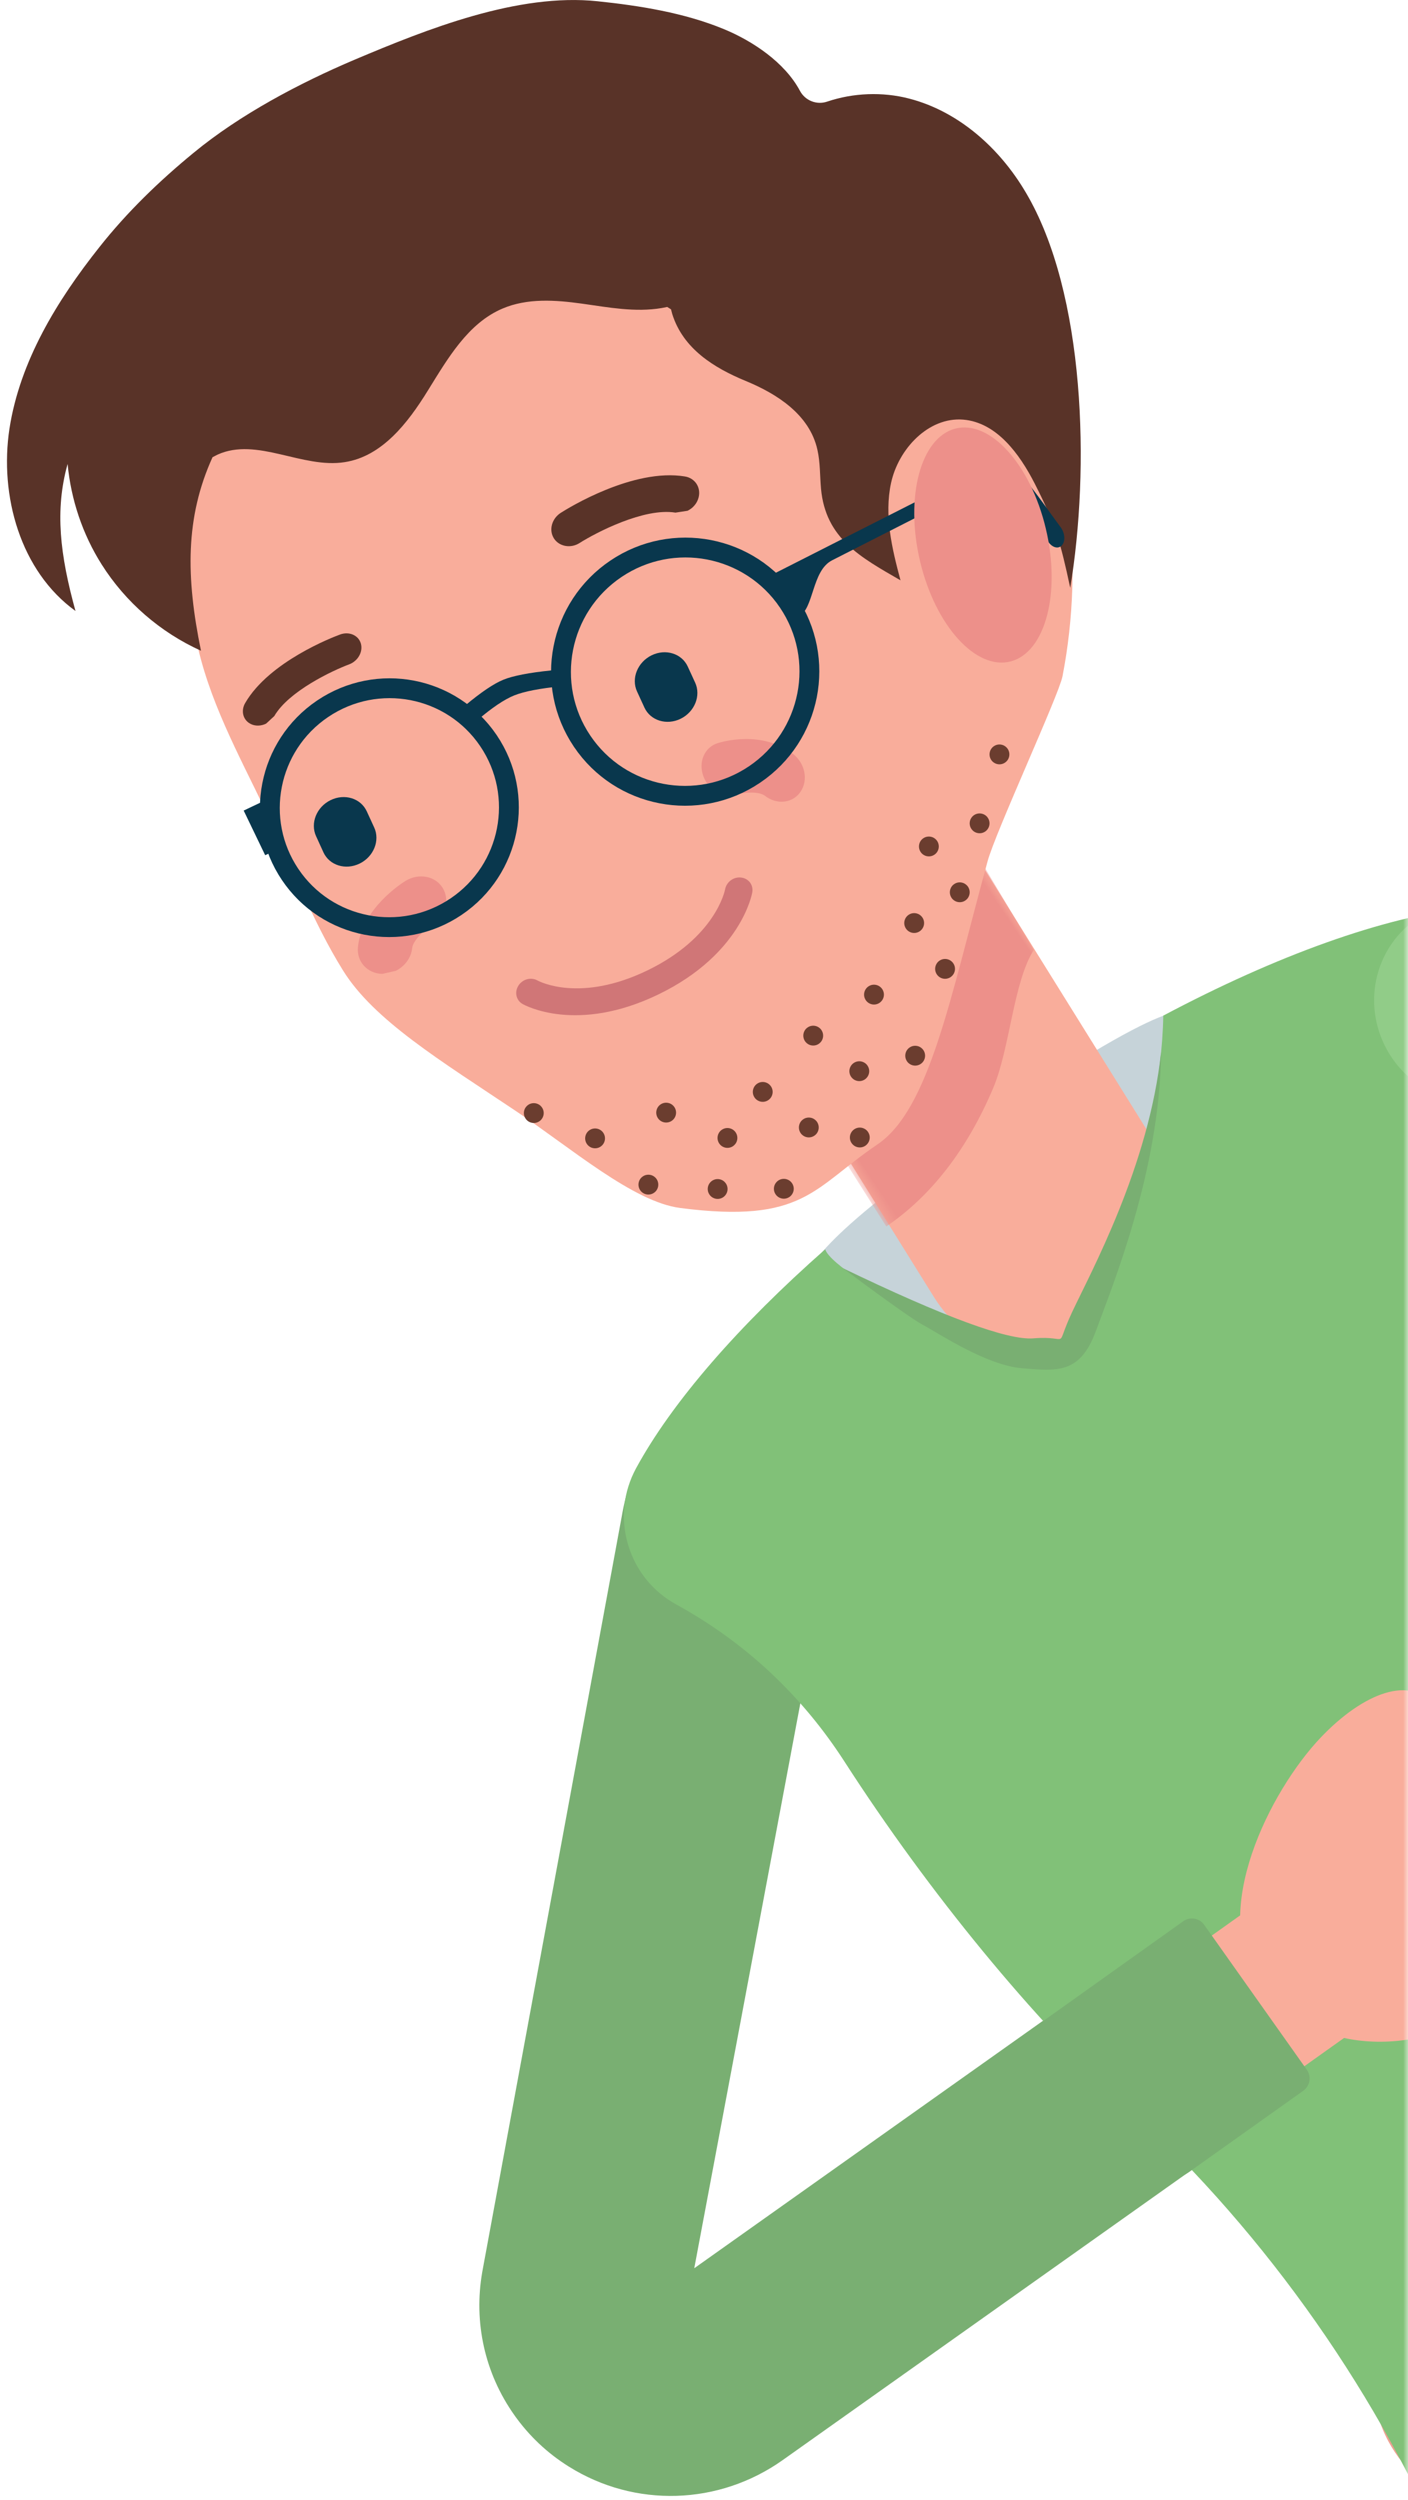 <?xml version="1.0" encoding="UTF-8"?>
<svg width="142px" height="252px" viewBox="0 0 142 252" version="1.1" xmlns="http://www.w3.org/2000/svg" xmlns:xlink="http://www.w3.org/1999/xlink">
    <!-- Generator: Sketch 51.3 (57544) - http://www.bohemiancoding.com/sketch -->
    <title>gavin-armsOnHips</title>
    <desc>Created with Sketch.</desc>
    <defs>
        <rect id="path-1" x="0" y="0" width="145" height="280"></rect>
        <path d="M0.01,64.57 L1.878,13.387 C2.152,5.711 8.457,-0.276 15.94,0.01 C23.443,0.291 29.274,6.754 28.99,14.43 L27.122,65.613 C26.848,73.289 20.548,79.276 13.059,78.99 C11.729,78.94 10.452,78.694 9.254,78.283 C3.688,76.378 -0.22,70.888 0.01,64.57 Z" id="path-3"></path>
    </defs>
    <g id="Page-1" stroke="none" stroke-width="1" fill="none" fill-rule="evenodd">
        <g id="gavin-armsOnHips" transform="translate(-3, -5)">
            <mask id="mask-2" fill="white">
                <use xlink:href="#path-1"></use>
            </mask>
            <use id="Mask" fill-opacity="0" fill="#FFFFFF" fill-rule="nonzero" xlink:href="#path-1"></use>
            <g mask="url(#mask-2)">
                <g transform="translate(196.959, 259.541) scale(-1, 1) rotate(34) translate(-196.959, -259.541) translate(80.459, -36.459)">
                    <path d="M209.51,224.704 C204.371,224.463 199.617,222.214 196.134,218.36 L144.798,160.407 C142.919,158.325 141.45,156.271 141.58,153.461 C141.71,150.645 142.923,148.05 144.985,146.157 C147.052,144.264 149.733,143.289 152.524,143.42 C155.315,143.551 158.508,143.98 160.392,146.066 L209.01,201.289 L211.806,140.888 C211.847,140.054 212.55,139.409 213.383,139.451 L214.076,139.482 L230.591,140.258 L231.288,140.29 C232.116,140.332 232.757,141.034 232.725,141.873 L229.742,206.154 C229.378,214.05 224.369,220.887 216.981,223.567 C214.57,224.447 212.056,224.825 209.51,224.704 Z" id="Fill-40" fill="#79AF72" fill-rule="evenodd" transform="translate(187.149, 182.088) scale(-1, 1) rotate(86) translate(-187.149, -182.088) "></path>
                    <g id="Group-12" stroke-width="1" fill="none" fill-rule="evenodd" transform="translate(118.118, 247.658)">
                        <path d="M13.098,33.591 C12.783,33.04 12.664,32.437 12.718,31.861 L12.549,31.43 L12.105,31.324 C10.723,31.689 9.206,31.107 8.437,29.796 C7.983,29.017 7.868,28.141 8.058,27.332 L7.918,26.856 L7.454,26.74 C5.823,27.17 4.111,26.461 3.243,24.989 C2.444,23.632 2.484,21.79 3.692,20.444 L3.797,19.954 L3.427,19.625 C2.539,19.448 1.731,18.901 1.227,18.056 C0.289,16.442 0.803,14.397 2.37,13.436 C2.37,13.436 5.179,11.675 6.292,10.956 L6.461,10.233 C4.575,6.974 8.188,3.588 13.667,1.782 C20.103,-0.334 33.142,-0.784 37.064,6.726 C40.327,12.975 37.812,21.927 29.789,26.998 C28.361,27.908 30.996,26.325 16.995,34.624 C15.637,35.428 13.896,34.963 13.098,33.591" id="Fill-9" fill="#EEA191"></path>
                    </g>
                    <path d="M113.858,125.846 C136.976,125.846 138.922,128.342 139,128.575 L139,129.013 C139,129.013 135.32,137.837 135.32,137.837 C135.32,137.837 131.64,141.558 124.28,149 L111.4,149 C99.141,135.299 93.012,128.448 93.012,128.448 C93.012,128.41 90.019,125.846 113.858,125.846 Z" id="Fill-13" fill="#C6D3D9" fill-rule="evenodd"></path>
                    <g id="Fill-13" stroke-width="1" fill="none" fill-rule="evenodd" transform="translate(101, 73)">
                        <mask id="mask-4" fill="white">
                            <use xlink:href="#path-3"></use>
                        </mask>
                        <use id="Mask" fill="#F9AD9B" transform="translate(14.5, 39.5) scale(-1, 1) translate(-14.5, -39.5) " xlink:href="#path-3"></use>
                        <path d="M28.99,22.497 C29.283,14.785 23.261,8.292 15.512,8.01 C7.783,7.723 1.272,13.737 0.989,21.449 L8.52651283e-13,56 C5.425,55.985 11.083,54.151 16.756,50.453 C20.374,48.095 24.421,42.725 27.927,41.208 L28.99,22.497 Z" fill="#ED908A" mask="url(#mask-4)" transform="translate(14.5, 32) scale(-1, 1) translate(-14.5, -32) "></path>
                    </g>
                    <path d="M160.999,70.429 L160.999,70.408 C160.999,70.408 160.979,69.801 160.954,68.898 C160.929,67.985 160.904,66.76 160.839,65.5 C160.804,64.873 160.754,64.23 160.67,63.628 L160.5,62.76 L160.245,62.005 L159.901,61.48 L159.521,61.209 L159.382,61.179 L159.387,61.143 L138.719,58 C138.464,59.765 138.26,61.184 138,62.944 L139.093,63.112 C140.571,63.337 142.114,59.985 144.001,60.27 L159.027,62.556 L159.232,62.648 L159.322,62.781 L159.462,63.077 C159.646,63.577 159.701,64.719 159.681,65.898 C159.656,67.087 159.596,68.332 159.556,69.265 C159.521,70.209 159.501,70.837 159.501,70.837 L159.501,70.985 C159.516,71.684 159.876,72.123 160.29,71.97 C160.705,71.811 161.019,71.123 160.999,70.429" id="Fill-29" fill="#09374D" fill-rule="evenodd" transform="translate(149.5, 65) scale(-1, 1) translate(-149.5, -65) "></path>
                    <path d="M122.409,15.536 C118.792,14.991 115.12,14.865 111.493,15.142 C100.467,15.995 90.083,20.669 82.809,28.012 C79.092,31.759 76.489,36.045 74.505,40.75 C72.008,46.666 71.481,52.904 70.542,59.258 C69.678,65.092 68.221,71.088 68.01,76.994 C67.798,82.877 71.085,90.005 74.505,98.376 C77.077,104.67 79.219,112.663 82.809,115.827 C92.258,124.158 95.116,121.644 102.867,121.644 C109.228,121.644 117.24,113.493 128.058,104.193 C130.423,102.16 143.383,94.326 144.749,92.959 C153.208,84.487 158.553,73.655 160.447,62.319 L160.613,61.25 C163.823,39.636 146.718,19.167 122.409,15.536 Z" id="Fill-30" fill="#F9AD9B" fill-rule="evenodd" transform="translate(114.5, 68.5) scale(-1, 1) translate(-114.5, -68.5) "></path>
                    <path d="M152.467,31.656 C151.388,31.361 150.686,30.332 150.801,29.222 C151.138,26.014 149.673,22.401 147.897,19.737 C145.515,16.159 142.204,13.065 138.949,10.336 C132.75,5.119 123.099,3.03 115.315,1.501 C109.386,0.351 102.66,-0.378 96.601,0.206 C92.137,0.626 87.693,1.411 83.414,2.775 C76.858,4.849 70.348,7.823 65.673,12.865 C61.023,17.913 58.546,25.404 60.908,31.836 C62.779,26.269 64.846,22.246 68.537,19.102 C66.812,22.266 65.819,25.824 65.718,29.447 C65.588,33.92 66.797,38.413 69.159,42.236 C72.045,35.228 75.359,30.202 81.032,26.714 L81.593,26.778 C85.902,27.503 87.873,32.751 91.821,34.585 C95.266,36.204 99.309,34.86 102.785,33.29 C106.251,31.736 109.943,29.912 113.679,30.647 C116.338,31.166 118.56,32.901 120.566,34.7 C122.583,36.514 124.529,38.458 126.991,39.572 L127.523,39.797 L127.704,40.212 L127.538,40.687 C126.495,44.205 128.005,47.529 129.901,50.392 C131.787,53.221 133.361,56.809 132.032,60.192 C131.566,61.407 130.773,62.501 130.136,63.656 C127.704,68.089 129.575,71.607 131.616,75.8 C132.694,72.661 133.908,69.438 136.311,67.134 C138.854,64.695 143.172,63.716 145.916,65.905 C148.554,68.024 148.7,71.952 148.289,75.295 C147.722,79.913 147.12,81.677 145.384,86 C153.67,77.254 163.296,62.236 163.958,50.402 C164.264,45.265 162.915,39.892 159.489,36.019 C157.648,33.94 155.15,32.391 152.467,31.656 Z" id="Fill-37" fill="#593328" fill-rule="evenodd" transform="translate(112, 43) scale(-1, 1) translate(-112, -43) "></path>
                    <path d="M103.943,78.898 C103.913,77.985 103.882,76.755 103.802,75.495 C103.753,74.868 103.697,74.23 103.592,73.628 L103.383,72.755 L103.069,72.005 L102.644,71.48 L102.176,71.209 L102.003,71.179 L76.512,68 C76.198,69.765 76.32,71.184 76,72.944 L76.968,73.112 C78.797,73.337 80.7,69.985 83.028,70.27 L101.566,72.556 L101.813,72.643 L101.93,72.781 L102.102,73.072 C102.33,73.572 102.398,74.72 102.367,75.898 C102.342,77.087 102.262,78.332 102.219,79.266 C102.176,80.204 102.151,80.832 102.151,80.832 L102.145,80.985 C102.17,81.679 102.607,82.123 103.118,81.97 C103.636,81.812 104.024,81.123 103.999,80.424 C103.999,80.409 103.974,79.801 103.943,78.898 Z" id="Fill-40" fill="#09374D" fill-rule="evenodd" transform="translate(90, 75) scale(-1, 1) translate(-90, -75) "></path>
                    <path d="M87.744,66.209 C84.33,65.01 79.663,69.094 77.318,75.33 C74.972,81.562 75.842,87.592 79.256,88.791 C82.67,89.99 87.337,85.906 89.682,79.67 C92.028,73.438 91.158,67.408 87.744,66.209" id="Fill-41" fill="#ED908A" fill-rule="evenodd" transform="translate(83.5, 77.5) scale(-1, 1) translate(-83.5, -77.5) "></path>
                    <path d="M94.953,127 C102.342,137.584 116.293,146.683 120.426,149.12 L124.098,149.12 C128.879,142.953 131.939,138.652 133.279,136.217 C134.035,134.843 136.843,128.903 136.391,127.463 C147.908,128.954 157.787,131.582 164.56,135.102 C166.939,136.346 168.712,138.44 169.524,141.034 C170.335,143.607 170.105,146.346 168.868,148.743 C165.246,155.777 163.498,163.376 163.658,171.347 C163.988,187.102 162.42,203.538 159.38,216.428 C155.002,234.989 154.646,254.617 158.373,273.177 C158.739,274.965 157.153,276.777 157.308,278.605 L156.973,279.582 L156.031,280 L83.958,280 L82.956,279.512 L82.71,278.414 C83.011,277.105 83.312,276.022 83.542,275.237 C84.339,272.628 81.633,270.03 82.785,267.548 C90.119,251.56 93.826,233.181 86.563,217.138 C84.564,212.732 82.851,208.402 81.188,204.213 C79.83,200.783 78.558,197.546 77.285,194.726 C73.433,186.11 70.783,178.044 69.42,170.783 C68.028,163.27 64.897,156.402 60.163,150.359 C59.777,149.861 59.422,149.307 59.141,148.743 C57.904,146.346 57.653,143.607 58.485,141.034 C59.296,138.44 61.05,136.346 63.449,135.102 C71.048,131.154 82.054,128.37 94.953,127 Z" id="Fill-18" fill="#81C178" fill-rule="evenodd"></path>
                    <path d="M124.007,146.644 C126.268,145.373 130.266,139.825 136,130 C134.119,135.33 132.955,138.413 132.506,139.247 C131.69,140.768 129.497,146.206 126.651,148.494 C123.844,150.751 122.096,152.261 118.341,149.539 C114.587,146.816 103.991,139.815 97.165,129.889 C104.622,138.781 115.567,144.407 119.3,146.644 C123.034,148.882 120.615,148.552 124.007,146.644 Z" id="Fill-19" fill="#79AF72" fill-rule="evenodd"></path>
                    <path d="M158.052,270.384 C158.679,273.42 159,276.531 159,279.636 L159,280.186 C159,291.077 159.005,301.37 153.584,309.2 C147.54,317.938 135.905,322 116.953,322 C101.893,322 90.954,317.653 84.435,309.077 C74.284,295.718 78.778,277.522 80.393,272.268 C81.19,269.667 82.198,267.087 83.372,264.594 L83.612,264.045 C83.893,263.412 84.535,263 85.237,263 L155.254,263 C156.126,263 156.864,263.623 156.999,264.472 C157.3,266.454 157.651,268.426 158.052,270.384" id="Fill-21" fill="#483B52" fill-rule="evenodd"></path>
                    <path d="M153,266 L157.489,266 C157.674,266.882 157.859,267.769 158.065,268.643 C158.287,269.57 158.456,270.511 158.604,271.452 L158.71,272.159 C158.836,273.1 158.947,274.05 159,275 L153,275 L153,266" id="Fill-27" fill="#7B4C4B" fill-rule="evenodd"></path>
                    <g id="Group-7" stroke-width="1" fill="none" fill-rule="evenodd" transform="translate(0, 133)">
                        <path d="M1.08,79.507 C0.349,74.578 1.268,69.431 3.664,65.024 C4.608,63.283 5.771,61.684 7.117,60.262 L61.03,3.307 C64.856,-0.731 71.192,-0.847 75.158,3.044 C78.408,6.237 79.158,11.272 76.971,15.29 C76.549,16.065 76.027,16.788 75.416,17.431 L21.499,74.391 L21.126,74.902 C20.858,75.387 20.763,75.949 20.838,76.491 C20.952,77.255 21.419,77.928 22.075,78.302 L79.138,110.446 C79.829,110.84 80.082,111.726 79.7,112.429 L71.739,127.089 L71.416,127.681 C71.033,128.39 70.159,128.638 69.468,128.253 L12.405,96.115 C6.342,92.694 2.108,86.485 1.08,79.507" id="Fill-47" fill="#91CC88"></path>
                    </g>
                    <path d="M134.76,197.454 C134.084,197.395 133.451,197.566 132.921,197.893 L132.429,197.936 L132.115,197.55 C131.796,196.049 130.514,194.864 128.886,194.73 C127.923,194.661 127.031,194.966 126.344,195.519 L125.83,195.61 L125.484,195.218 C125.121,193.455 123.612,192.125 121.79,191.98 C120.102,191.852 118.355,192.763 117.652,194.548 L117.23,194.881 L116.732,194.677 C116.137,193.91 115.234,193.379 114.179,193.294 C112.178,193.149 110.463,194.602 110.301,196.564 C110.301,196.564 109.955,200.102 109.804,201.512 L109.198,202.005 C105.163,201.721 103.648,206.787 104.557,212.915 C105.612,220.104 111.437,232.874 120.513,233.132 C128.08,233.346 135.447,226.73 136.453,216.614 C136.637,214.813 136.388,218.094 137.621,200.713 C137.74,199.03 136.458,197.566 134.76,197.454" id="Fill-38" fill="#F9AD9B" fill-rule="evenodd" transform="translate(120.965, 212.552) scale(-1, 1) rotate(86) translate(-120.965, -212.552) "></path>
                    <path d="M126.172,212.034 C126.38,207.384 130.149,203.799 134.608,204.016 C139.053,204.234 142.506,208.163 142.297,212.819 L141.769,224.591 L125.643,223.806 L126.172,212.034" id="Fill-39" fill="#F9AD9B" fill-rule="evenodd" transform="translate(133.975, 214.299) scale(-1, 1) rotate(86) translate(-133.975, -214.299) "></path>
                    <g id="Group-2" stroke-width="1" fill="none" fill-rule="evenodd" transform="translate(93, 95)">
                        <ellipse id="Oval-2" fill="#6B3D2F" fill-rule="nonzero" cx="32.348" cy="13.929" rx="1" ry="1"></ellipse>
                        <ellipse id="Oval-2" fill="#6B3D2F" fill-rule="nonzero" cx="39.742" cy="15.786" rx="1" ry="1"></ellipse>
                        <ellipse id="Oval-2" fill="#6B3D2F" fill-rule="nonzero" cx="37.894" cy="21.357" rx="1" ry="1"></ellipse>
                        <ellipse id="Oval-2" fill="#6B3D2F" fill-rule="nonzero" cx="34.197" cy="25.071" rx="1" ry="1"></ellipse>
                        <ellipse id="Oval-2" fill="#6B3D2F" fill-rule="nonzero" cx="45.288" cy="17.643" rx="1" ry="1"></ellipse>
                        <ellipse id="Oval-2" fill="#6B3D2F" fill-rule="nonzero" cx="48.985" cy="12.071" rx="1" ry="1"></ellipse>
                        <ellipse id="Oval-2" fill="#6B3D2F" fill-rule="nonzero" cx="60.076" cy="4.643" rx="1" ry="1"></ellipse>
                        <ellipse id="Oval-2" fill="#6B3D2F" fill-rule="nonzero" cx="6.47" cy="5.571" rx="1" ry="1"></ellipse>
                        <ellipse id="Oval-2" fill="#6B3D2F" fill-rule="nonzero" cx="0.924" cy="0.929" rx="1" ry="1"></ellipse>
                        <ellipse id="Oval-2" fill="#6B3D2F" fill-rule="nonzero" cx="24.955" cy="21.357" rx="1" ry="1"></ellipse>
                        <ellipse id="Oval-2" fill="#6B3D2F" fill-rule="nonzero" cx="48.985" cy="21.357" rx="1" ry="1"></ellipse>
                        <ellipse id="Oval-2" fill="#6B3D2F" fill-rule="nonzero" cx="54.53" cy="17.086" rx="1" ry="1"></ellipse>
                        <ellipse id="Oval-2" fill="#6B3D2F" fill-rule="nonzero" cx="56.379" cy="10.214" rx="1" ry="1"></ellipse>
                        <ellipse id="Oval-2" fill="#6B3D2F" fill-rule="nonzero" cx="12.015" cy="10.214" rx="1" ry="1"></ellipse>
                        <ellipse id="Oval-2" fill="#6B3D2F" fill-rule="nonzero" cx="12.015" cy="4.643" rx="1" ry="1"></ellipse>
                        <ellipse id="Oval-2" fill="#6B3D2F" fill-rule="nonzero" cx="30.5" cy="19.5" rx="1" ry="1"></ellipse>
                        <ellipse id="Oval-2" fill="#6B3D2F" fill-rule="nonzero" cx="24.955" cy="13.929" rx="1" ry="1"></ellipse>
                        <ellipse id="Oval-2" fill="#6B3D2F" fill-rule="nonzero" cx="17.561" cy="10.214" rx="1" ry="1"></ellipse>
                        <ellipse id="Oval-2" fill="#6B3D2F" fill-rule="nonzero" cx="17.561" cy="15.786" rx="1" ry="1"></ellipse>
                        <ellipse id="Oval-2" fill="#6B3D2F" fill-rule="nonzero" cx="43.439" cy="25.071" rx="1" ry="1"></ellipse>
                    </g>
                    <path d="M124.464,91.729 C124.602,91.868 128.013,95.197 135.506,94.132 C142.978,93.067 145.192,88.965 145.294,88.769 C145.632,88.102 146.471,87.814 147.181,88.126 C147.887,88.433 148.199,89.224 147.867,89.891 C147.759,90.117 145.023,95.466 135.93,96.761 C126.853,98.051 122.541,93.705 122.367,93.518 C121.841,92.976 121.887,92.146 122.465,91.652 C123.037,91.153 123.932,91.191 124.464,91.729" id="Fill-31" fill="#D07677" fill-rule="evenodd"></path>
                    <path d="M155.672,64.223 L155.967,65.99 C156.204,67.42 155.13,68.753 153.571,68.97 C152.013,69.187 150.559,68.207 150.322,66.777 L150.033,65.01 C149.796,63.58 150.865,62.247 152.429,62.03 C153.982,61.813 155.435,62.793 155.672,64.223" id="Fill-32" fill="#09374D" fill-rule="evenodd"></path>
                    <path d="M118.571,74.971 C117.013,75.183 115.559,74.204 115.322,72.775 L115.033,71.008 C114.796,69.579 115.865,68.247 117.423,68.03 C118.982,67.813 120.441,68.797 120.678,70.226 L120.967,71.988 C121.204,73.417 120.13,74.754 118.571,74.971" id="Fill-33" fill="#09374D" fill-rule="evenodd"></path>
                    <path d="M116.866,79.091 C118.203,78.705 119.554,79.582 119.911,81.061 C120.277,82.535 119.482,84.063 118.158,84.469 C117.349,84.715 116.102,85.447 115.858,86.179 C115.533,87.166 114.756,87.823 113.884,87.968 C113.478,88.038 113.048,87.993 112.637,87.823 C111.341,87.297 110.677,85.698 111.156,84.254 C112.402,80.489 116.414,79.226 116.866,79.091" id="Fill-34" fill="#ED908A" fill-rule="evenodd"></path>
                    <path d="M148.003,75.703 C147.936,74.277 149.144,73.08 150.707,73.005 C151.232,72.986 155.934,72.884 158.414,75.843 C159.367,76.975 159.132,78.597 157.895,79.468 L156.601,79.971 C155.618,80.106 154.579,79.762 153.937,78.988 C153.453,78.415 151.884,78.145 150.942,78.177 C149.388,78.229 148.074,77.129 148.003,75.703" id="Fill-35" fill="#ED908A" fill-rule="evenodd"></path>
                    <path d="M104.551,54.965 C108.394,51.331 116.104,51.021 116.974,51.001 C118.062,50.97 118.966,51.753 118.999,52.744 C119.027,53.73 118.168,54.569 117.091,54.584 C115.178,54.64 109.716,55.25 107.384,57.451 L106.263,57.979 C105.677,58.061 105.064,57.903 104.601,57.496 C103.82,56.81 103.797,55.677 104.551,54.965" id="Fill-36" fill="#593328" fill-rule="evenodd"></path>
                    <path d="M143.24,51.726 C142.295,51.956 141.33,51.47 141.064,50.64 C140.804,49.815 141.355,48.959 142.29,48.725 C143.04,48.539 149.738,46.986 154.09,49.096 C154.941,49.51 155.251,50.455 154.78,51.21 C154.51,51.651 154.025,51.929 153.5,52 L152.389,51.828 C149.763,50.552 144.891,51.325 143.24,51.726" id="Fill-37" fill="#593328" fill-rule="evenodd"></path>
                    <g id="Group" stroke-width="1" fill="none" fill-rule="evenodd" transform="translate(102, 52)">
                        <ellipse id="Oval-3" stroke="#09374D" stroke-width="2" fill-rule="nonzero" cx="13.536" cy="19.292" rx="12.536" ry="12.504"></ellipse>
                        <ellipse id="Oval-3" stroke="#09374D" stroke-width="2" fill-rule="nonzero" cx="45.937" cy="13.977" rx="12.063" ry="12.032"></ellipse>
                    </g>
                    <path d="M126.667,63.632 C128.645,62.572 130.148,61.933 131.177,61.714 C132.206,61.495 133.769,61.495 135.867,61.714 L135.687,63.632 C133.734,63.408 132.231,63.408 131.177,63.632 C130.123,63.856 128.619,64.496 126.667,65.55 L126.667,63.632 Z" id="Path-7" fill="#09374D" fill-rule="nonzero"></path>
                    <path d="M142.114,223.911 L142.946,205.1 C142.987,204.267 143.69,203.622 144.523,203.664 L145.216,203.695 L161.731,204.471 L162.429,204.503 C163.257,204.545 163.897,205.247 163.866,206.086 L163.233,220.107 C162.99,225.371 155.951,226.639 142.114,223.911 Z" id="Fill-40" fill="#79AF72" fill-rule="evenodd" transform="translate(152.99, 214.485) scale(-1, 1) rotate(86) translate(-152.99, -214.485) "></path>
                </g>
            </g>
        </g>
    </g>
</svg>